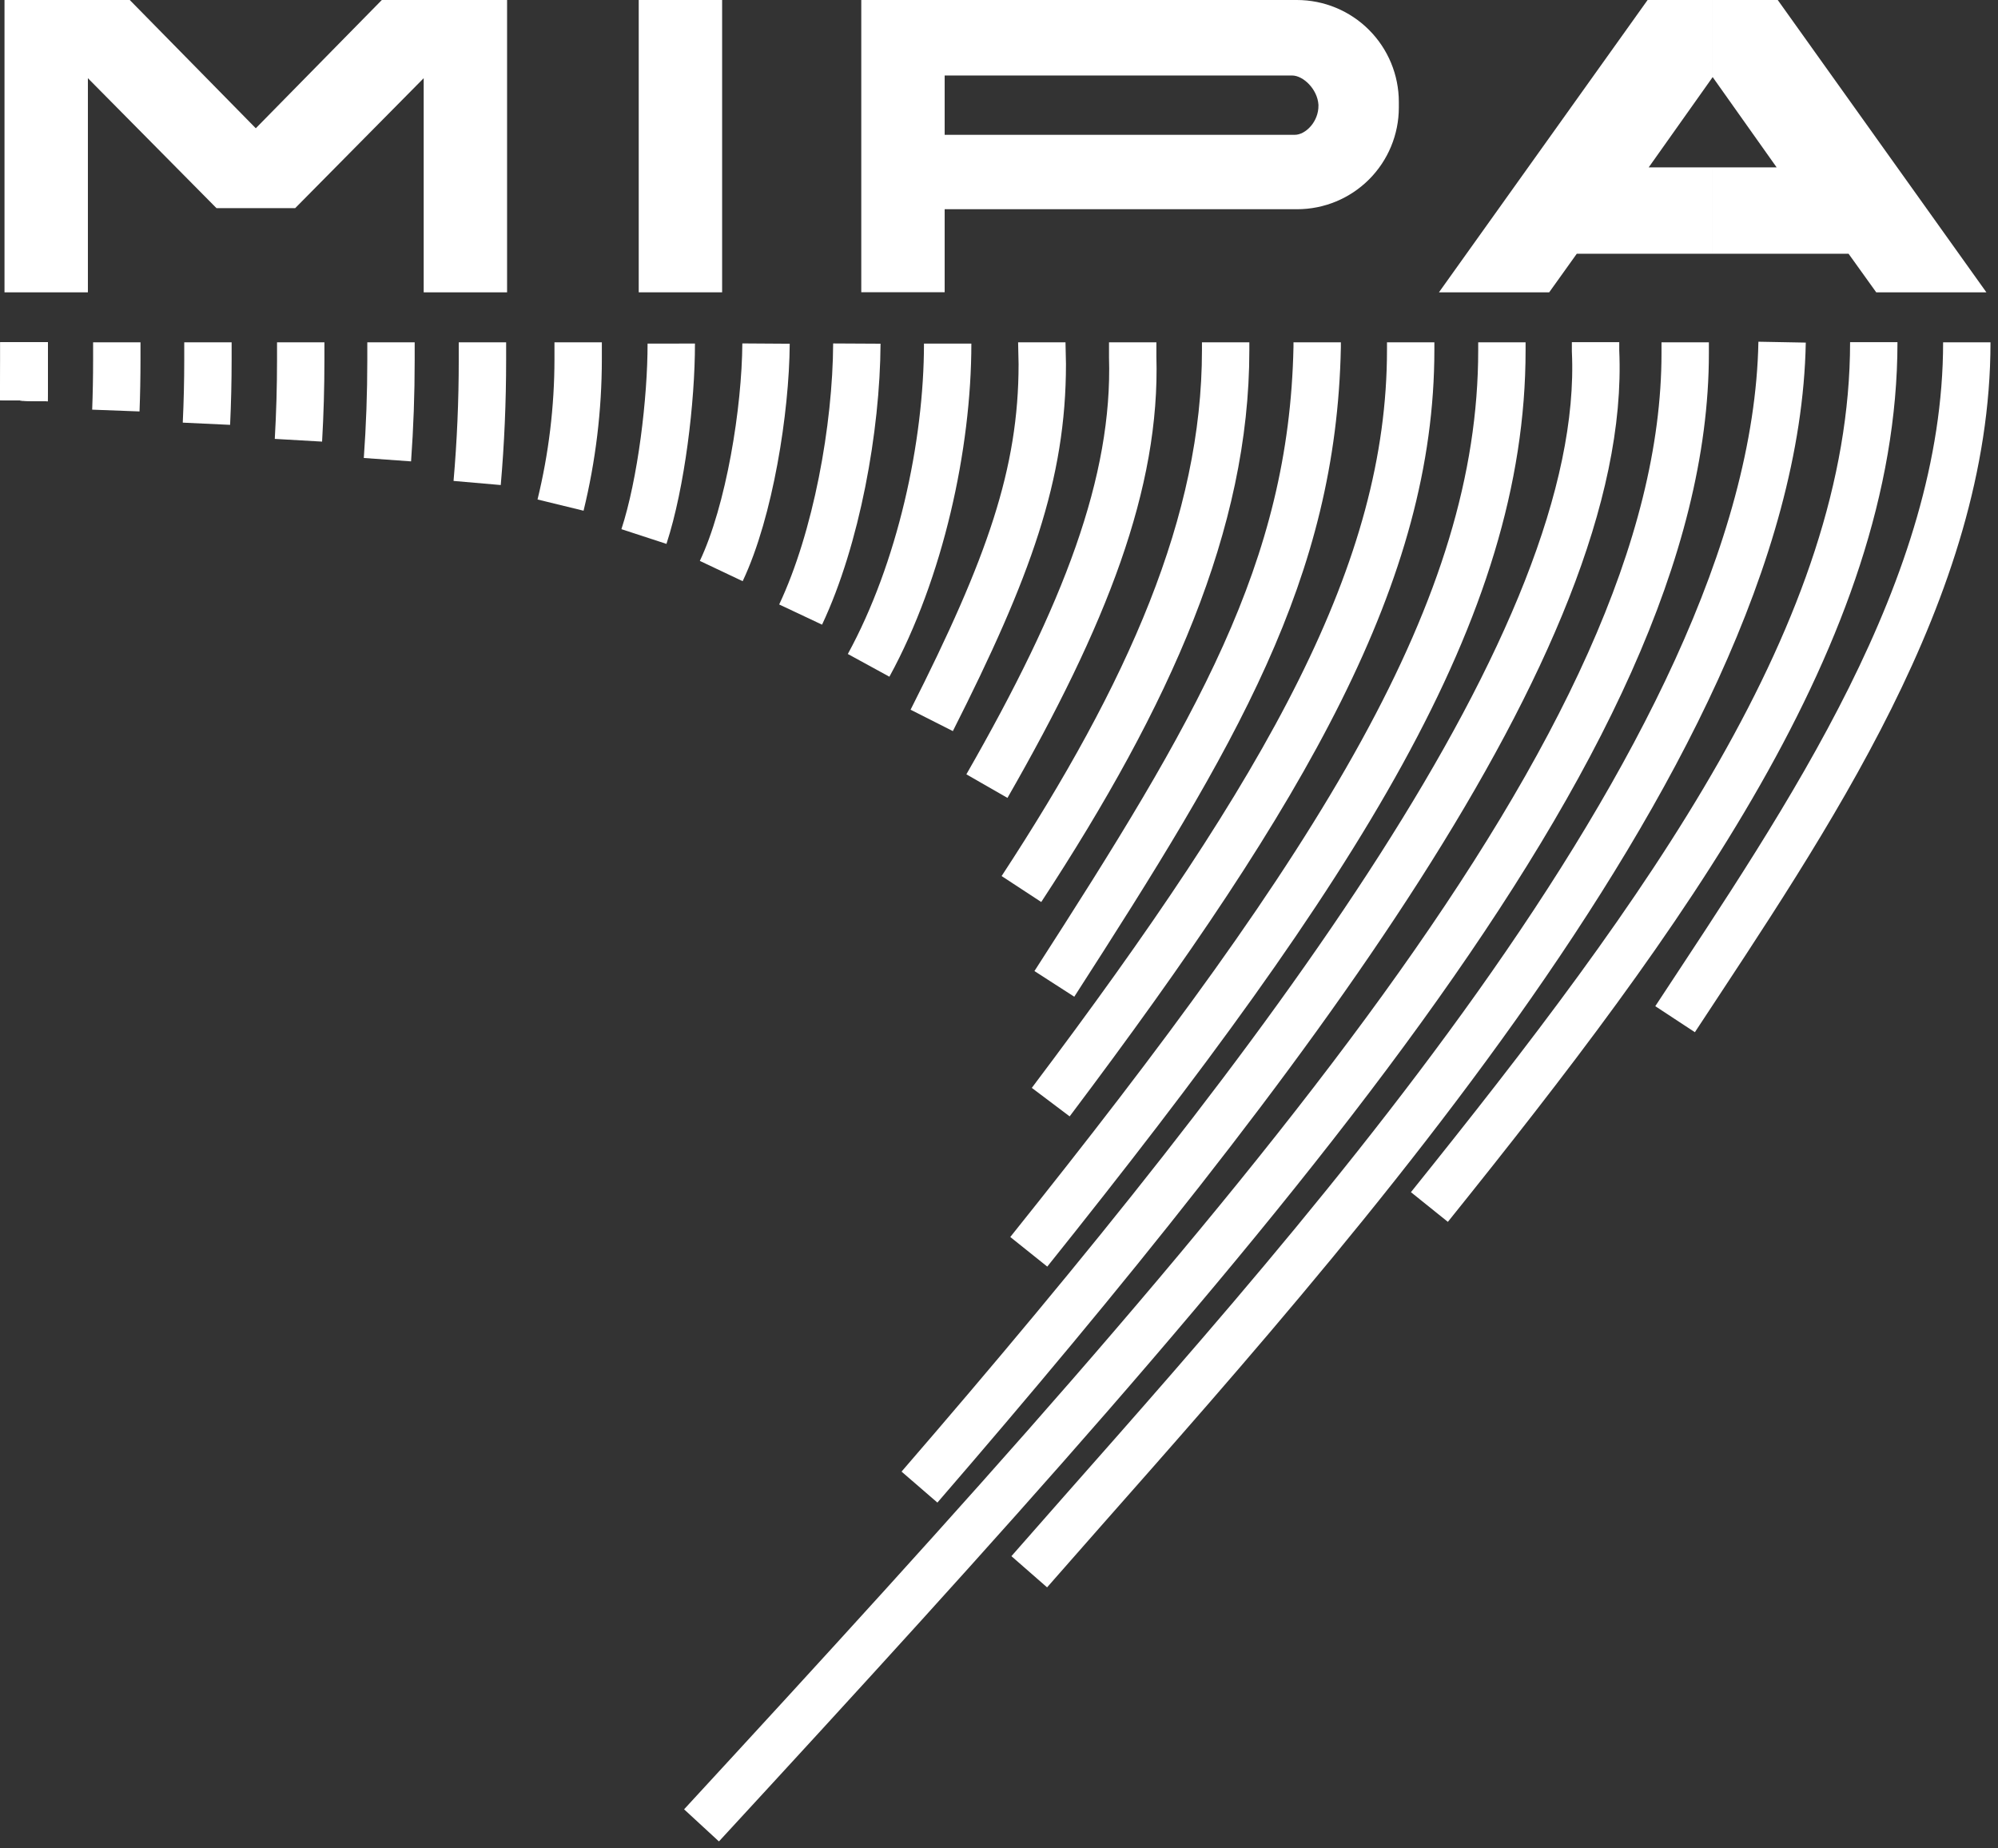 <svg width="253" height="234" viewBox="0 0 253 234" fill="none" xmlns="http://www.w3.org/2000/svg">
<rect x="0" y="0" width="253" height="234" fill="#333333" stroke="none"/>
<g clip-path="url(#clip0_815_275)">
<path fill-rule="evenodd" clip-rule="evenodd" d="M32.39 16.24L16.43 0H0.57V37.01H11.13V9.9L27.41 26.35H27.5H32.39H37.38L53.65 9.9V37.01H64.21V0H48.35L32.39 16.24Z" fill="white"/>
<path d="M91.44 0H80.88V37.01H91.44V0Z" fill="white"/>
<path d="M109.06 0V37H119.62V26.49H164.25C167.666 26.49 170.942 25.133 173.358 22.718C175.773 20.302 177.13 17.026 177.13 13.61V12.91C177.13 9.486 175.77 6.202 173.349 3.781C170.928 1.36 167.644 0 164.22 0H109.06ZM163.95 17.07H119.62V9.56H163.62C165.01 9.56 166.83 11.28 166.95 13.27V13.34C166.99 15.39 165.33 17.07 163.95 17.07Z" fill="white"/>
<path d="M216.87 9.76L208.77 21.19H216.87V32.13H199.66L196.17 37.01H182.21L208.63 0H216.87V9.76Z" fill="white"/>
<path d="M216.87 9.76L224.97 21.19H216.87V32.13H234.08L237.58 37.01H251.53L225.11 0H216.87V9.76Z" fill="white"/>
<path d="M249.05 43.34C249.05 74.48 228.74 103.74 212.11 129.04" stroke="white" stroke-width="6" stroke-miterlimit="10"/>
<path d="M181 152.82C210.74 115.82 237.27 79.82 237.27 43.32" stroke="white" stroke-width="6" stroke-miterlimit="10"/>
<path d="M130.33 199C162.19 162.56 224.68 96.09 225.66 43.32" stroke="white" stroke-width="6" stroke-miterlimit="10"/>
<path d="M213.39 43.34C213.39 43.8 213.39 44.27 213.39 44.73C213.39 93.95 159.24 154.73 88.83 231.11" stroke="white" stroke-width="6" stroke-miterlimit="10"/>
<path d="M116.43 188.28C162.8 134.63 203.7 80.63 202.04 44.42C202.04 44.06 202.04 43.69 202.04 43.32" stroke="white" stroke-width="6" stroke-miterlimit="10"/>
<path d="M190.18 43.34C190.18 43.69 190.18 44.03 190.18 44.34C190.18 77.12 169.64 109.34 130.27 158.49" stroke="white" stroke-width="6" stroke-miterlimit="10"/>
<path d="M178.63 43.34C178.63 43.66 178.63 43.97 178.63 44.29C178.63 72.29 163.19 99.53 133.05 139.54" stroke="white" stroke-width="6" stroke-miterlimit="10"/>
<path d="M166.79 43.34C166.79 43.54 166.79 43.74 166.79 43.94C166.22 72.3 153.99 92.78 133.51 124.57" stroke="white" stroke-width="6" stroke-miterlimit="10"/>
<path d="M155.2 43.34C155.2 43.67 155.2 44 155.2 44.34C155.2 66.09 145.57 87.78 129.34 112.56" stroke="white" stroke-width="6" stroke-miterlimit="10"/>
<path d="M143.43 43.34C143.43 43.95 143.43 44.56 143.43 45.17C143.9 61.08 137.43 77.81 124.97 99.53" stroke="white" stroke-width="6" stroke-miterlimit="10"/>
<path d="M131.92 43.34C131.92 44.26 131.98 45.18 131.98 46.09C131.98 60.01 127.78 71.84 117.98 91.21" stroke="white" stroke-width="6" stroke-miterlimit="10"/>
<path d="M120 43.5C120 56.38 116.55 72.24 109.99 84.24" stroke="white" stroke-width="6" stroke-miterlimit="10"/>
<path d="M108.5 43.5C108.443 54.187 105.934 68.142 101.38 77.81" stroke="white" stroke-width="6" stroke-miterlimit="10"/>
<path d="M97 43.5C96.946 51.897 94.925 64.711 91.33 72.3" stroke="white" stroke-width="6" stroke-miterlimit="10"/>
<path d="M3 50.72C3.05 49.01 3.07 47.29 3.07 45.57C3.07 44.82 3.07 44.07 3.07 43.32" stroke="white" stroke-width="6" stroke-miterlimit="10"/>
<path d="M85 43.5C85.008 50.605 83.747 61.176 81.54 67.93" stroke="white" stroke-width="6" stroke-miterlimit="10"/>
<path d="M73.21 43.34C73.21 44.06 73.21 44.78 73.21 45.5C73.204 51.717 72.455 57.911 70.98 63.95" stroke="white" stroke-width="6" stroke-miterlimit="10"/>
<path d="M3 50.72C3.05 49.01 3.07 47.29 3.07 45.57C3.07 44.82 3.07 44.07 3.07 43.32" stroke="white" stroke-width="6" stroke-miterlimit="10"/>
<path d="M3 50.72C3.05 49.01 3.07 47.29 3.07 45.57C3.07 44.82 3.07 44.07 3.07 43.32" stroke="white" stroke-width="6" stroke-miterlimit="10"/>
<path d="M61.09 43.34C61.09 44.09 61.09 44.84 61.09 45.59C61.09 50.83 60.867 56.017 60.42 61.15" stroke="white" stroke-width="6" stroke-miterlimit="10"/>
<path d="M49.51 43.34C49.51 44.09 49.51 44.84 49.51 45.59C49.51 49.83 49.36 54.033 49.06 58.2" stroke="white" stroke-width="6" stroke-miterlimit="10"/>
<path d="M3 50.72C3.05 49.01 3.07 47.29 3.07 45.57C3.07 44.82 3.07 44.07 3.07 43.32" stroke="white" stroke-width="6" stroke-miterlimit="10"/>
<path d="M3 50.72C3.05 49.01 3.07 47.29 3.07 45.57C3.07 44.82 3.07 44.07 3.07 43.32" stroke="white" stroke-width="6" stroke-miterlimit="10"/>
<path d="M38.08 43.34C38.08 44.09 38.08 44.84 38.08 45.59C38.08 49.003 37.983 52.387 37.79 55.74" stroke="white" stroke-width="6" stroke-miterlimit="10"/>
<path d="M26.33 43.34C26.33 44.09 26.33 44.84 26.33 45.59C26.33 48.257 26.267 50.943 26.14 53.65" stroke="white" stroke-width="6" stroke-miterlimit="10"/>
<path d="M3 50.72C3.05 49.01 3.07 47.29 3.07 45.57C3.07 44.82 3.07 44.07 3.07 43.32" stroke="white" stroke-width="6" stroke-miterlimit="10"/>
<path d="M3 50.72C3.05 49.01 3.07 47.29 3.07 45.57C3.07 44.82 3.07 44.07 3.07 43.32" stroke="white" stroke-width="6" stroke-miterlimit="10"/>
<path d="M14.79 43.34C14.79 44.09 14.79 44.84 14.79 45.59C14.79 47.73 14.75 49.86 14.67 51.98" stroke="white" stroke-width="6" stroke-miterlimit="10"/>
<path d="M122.2 180.9H122.19" stroke="white" stroke-width="6" stroke-miterlimit="10"/>
</g>
<defs>
<clipPath id="clip0_815_275">
<rect width="252.05" height="233.12" fill="white"/>
</clipPath>
</defs>
</svg>
